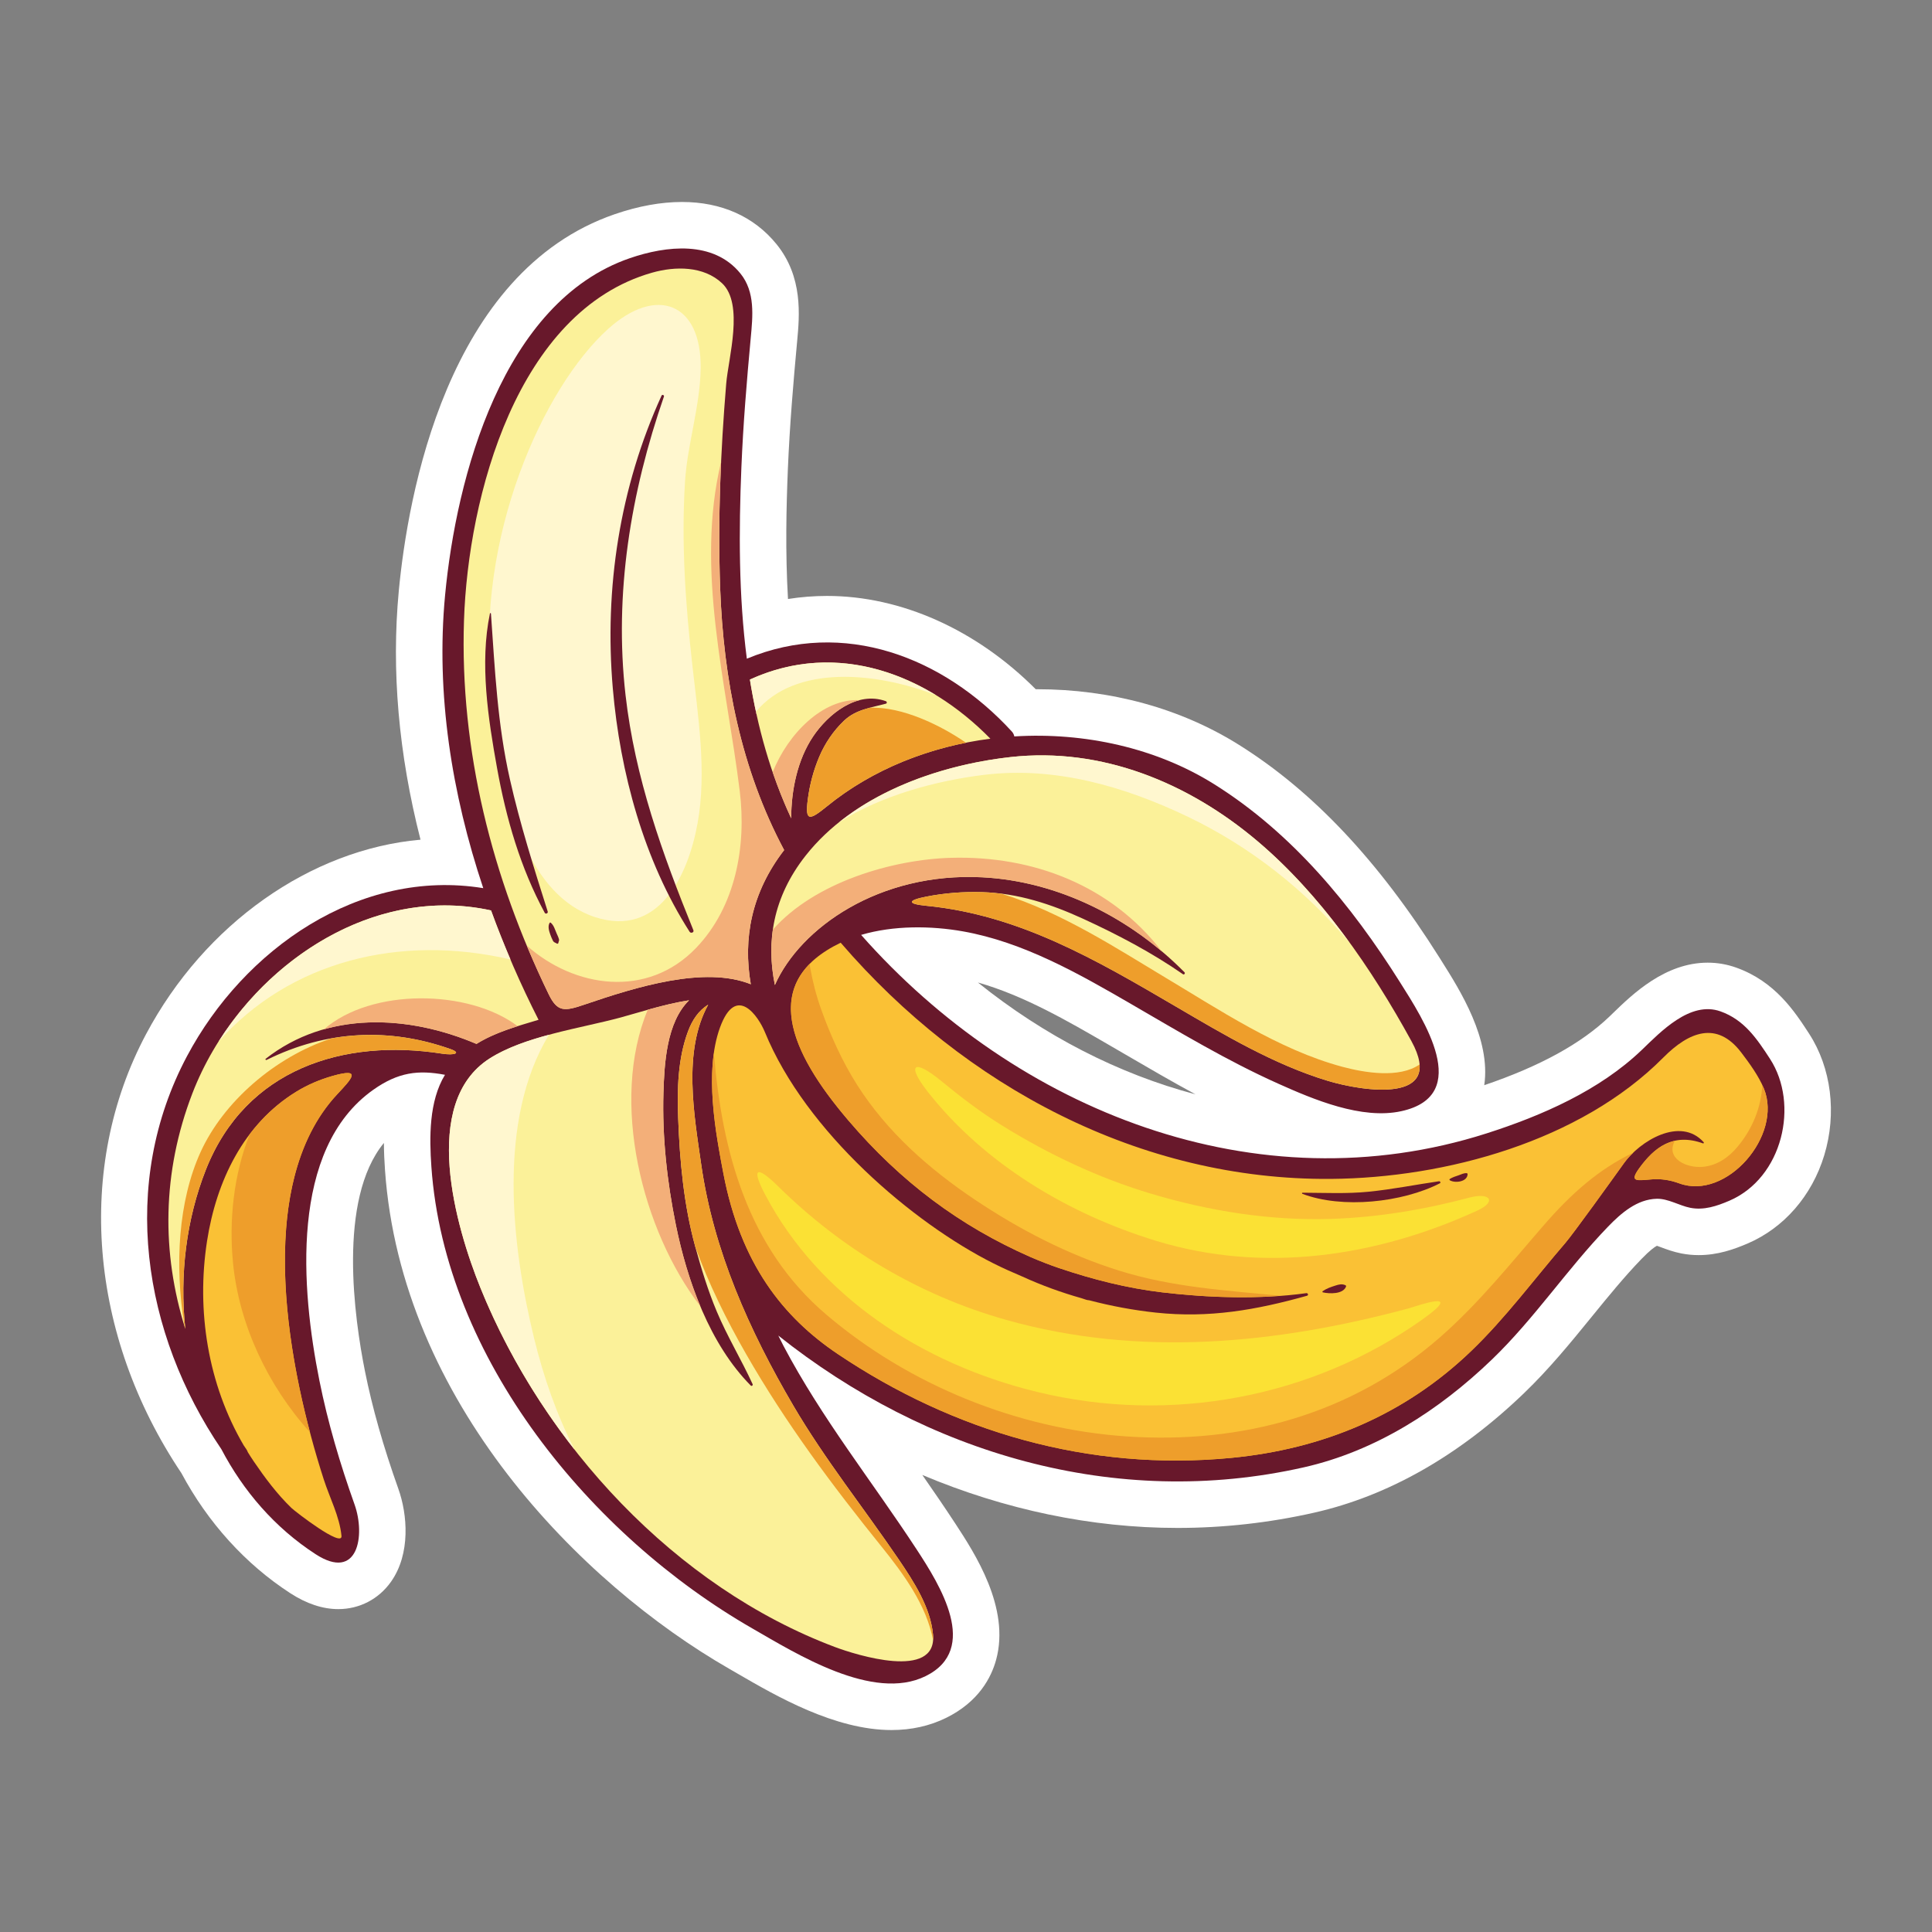 <svg id="Fruit" height="512" viewBox="0 0 992.13 992.13" width="512" xmlns="http://www.w3.org/2000/svg"><rect x="0" y="0" width="992.13" height="992.13" fill="#808080" stroke="none"/><g><path d="m149.079 818.152c8.352 5.416 16.635 8.164 24.617 8.166h.007c10.912 0 20.79-5.133 27.103-14.078 10.172-14.412 8.396-34.652 3.787-47.609-7.781-21.867-13.401-41.65-17.176-60.477-5.377-26.838-14.195-88.115 9.723-117.227.023 4.838.256 9.516.564 13.898 8.314 118.873 100.4 212.264 176.732 256.117l4.346 2.514c19.875 11.531 49.906 28.959 79.026 28.959 10.187 0 19.62-2.102 28.038-6.246 16.74-8.238 23.208-20.771 25.687-29.836 7.314-26.744-11.031-54.777-20.888-69.838-5.578-8.523-11.323-16.887-17.02-25.068 42.255 17.805 86.849 27.203 131.052 27.203 23.539 0 47.113-2.629 70.068-7.814 38.142-8.613 74.416-29.25 107.814-61.332 13.021-12.508 24.102-26.119 34.818-39.281 8.584-10.541 16.689-20.496 25.529-29.656 4.436-4.598 6.828-6.23 7.966-6.809.647.227 1.409.51 2.04.746 2.83 1.059 6.356 2.371 10.504 3.188 2.904.568 5.9.857 8.902.857 9.842 0 18.179-2.998 25.039-5.93 18.732-8.006 33.102-24.518 39.423-45.299 6.558-21.557 3.642-44.939-7.804-62.549-7.327-11.273-17.361-26.715-37.424-33.875-4.705-1.678-9.619-2.529-14.605-2.529-21.902 0-38.61 16.19-48.593 25.862l-1.763 1.705c-14.586 13.998-35.691 25.592-64.395 35.355 3.447-23.6-12.248-48.465-22.133-64.127l-.926-1.471c-31.291-49.699-64.963-85.42-102.943-109.203-29.818-18.67-65.666-28.539-103.666-28.539-.221 0-.443 0-.663 0-30.438-30.535-69.107-47.908-107.148-47.908-6.737 0-13.435.525-20.067 1.57-1.42-24.211-.852-47.518-.072-66.504.93-22.641 2.904-45.691 4.715-65.254l.07-.744c1.215-13.076 3.05-32.836-10.569-49.654-11.509-14.209-28.31-21.721-48.589-21.721-10.766 0-22.363 2.105-34.469 6.258-86.441 29.656-106.386 145.168-110.95 193.455-3.861 40.822-.111 83.668 11.15 127.764-56.439 5.023-110.752 43.121-140.967 99.92-36.338 68.313-29.345 154.549 18.184 225.364 13.615 25.457 32.93 46.761 55.926 61.677zm353.095-313.615c23.432 6.617 46.176 19.807 66.588 31.643l9.146 5.32c11.742 6.842 23.697 13.809 35.995 20.471-39.602-10.522-77.712-30.08-111.729-57.434z" fill="#fff"/><g><path d="m908.953 543.768c-6.791-10.451-13.254-20.053-25.428-24.398-15.561-5.553-30.732 10.502-40.396 19.775-21.734 20.859-51.453 33.838-79.729 42.875-118.112 37.754-241.504-11.641-321.188-101.922 16.641-4.932 35.925-4.721 52.298-1.814 30.99 5.5 59.353 21.649 86.233 37.237 24.874 14.426 49.364 29.195 75.657 40.967 18.008 8.066 42.836 18.617 63.257 14.119 37.009-8.145 11.063-47.479-.728-66.209-24.964-39.651-55.352-76.602-95.408-101.686-29.73-18.617-66.518-26.771-102.642-24.541-.175-.875-.573-1.752-1.318-2.563-35.09-38.229-86.268-58.068-136.043-37.354-4.199-32.332-4.141-65.473-2.801-98.146.912-22.197 2.75-44.355 4.797-66.475 1.041-11.248 2.393-23.695-5.277-33.168-13.852-17.104-38.117-14.293-56.748-7.902-65.453 22.455-89.182 112.328-94.928 173.113-4.784 50.598 3.415 101.953 19.602 150.412-63.691-10.338-122.955 31.436-152.107 86.241-34.878 65.564-22.808 142.297 17.605 201.84 11.305 21.531 27.455 40.355 48.412 53.945 21.834 14.16 25.64-9.676 20.018-25.475-7.463-20.971-13.707-41.928-18.09-63.793-9.324-46.527-15.459-118.715 27.705-149.232 12.824-9.064 23.184-10.264 36.807-7.674-8.281 13.533-8.035 32.236-6.986 47.221 6.898 98.609 82.012 189.508 164.808 237.074 22.513 12.934 61.997 37.783 88.968 24.508 28.095-13.828 7.32-46.895-4.639-65.168-22.934-35.041-48.592-67.068-68.308-104.412-.93-1.762-1.788-3.549-2.683-5.322 75.858 60.389 173.098 89.525 269.812 67.682 37.002-8.357 69.467-29.262 96.53-55.26 21.902-21.039 38.681-46.512 59.707-68.299 6.718-6.963 14.931-14.143 25.087-14.367 5.822-.129 11.59 3.537 17.205 4.639 6.994 1.371 13.652-.898 19.957-3.594 27.519-11.765 36.111-49.595 20.982-72.874z" fill="#68182b"/><path d="m645.602 431.833c32.787 27.695 58.696 65.381 79.197 102.797 17.845 32.566-25.09 25.793-42.916 20.416-27.639-8.338-53.318-23.678-78.092-38.186-40.662-23.811-80.35-47.063-128.171-51.721-9.732-.949-9.852-2.775.191-4.725 9.2-1.787 18.736-2.58 28.583-2.281 18.368.555 35.272 6.092 51.81 13.676 17.637 8.086 35.363 17.408 51.289 28.485.611.428 1.277-.502.777-1.008-27.385-27.725-64.691-46.768-103.876-48.774-52.933-2.709-93.477 26.006-106.471 55.315-4.539-22.213-1.086-45.022 15.785-66.434 24.492-31.082 67.198-46.385 105.289-50.621 46.833-5.204 91.312 13.251 126.605 43.061z" fill="#fbf199"/><path d="m508.582 379.337c-30.75 3.945-60.353 15.539-83.964 34.773-9.037 7.359-11.24 7.785-9.799-3.531.962-7.533 2.908-14.934 5.902-21.994 2.928-6.898 7.275-13.314 12.695-18.473 6.057-5.766 13.873-6.691 21.514-8.752.666-.182.586-1.057 0-1.271-14.852-5.406-29.667 6.607-37.412 18.158-7.938 11.84-11.182 27.27-11.229 41.961-10.619-22.813-17.245-46.744-21.194-71.238 44.96-20.566 91.107-2.689 123.487 30.367z" fill="#fbf199"/><path d="m238.274 318.593c2.101-63.537 27.168-158.764 96.521-178.549 11.907-3.396 26.509-3.521 36.007 5.412 11.371 10.695 3.215 38.459 2.127 51.58-2.896 34.906-4.375 69.965-3.104 104.98 1.697 46.805 10.693 92.992 32.852 134.521-16.887 21.924-21.182 45.527-17.123 68.899-23.82-9.573-58.973 1.418-85.699 10.539-10.123 3.455-13.658 3.711-18.078-5.385-29.064-59.788-45.712-125.221-43.503-191.997z" fill="#fbf199"/><path d="m98.823 561.396c23.014-59.693 87.532-108.334 153.34-93.866 7.014 19.314 15.227 38.125 24.396 56.165-11.539 3.449-22.448 6.512-31.877 12.387-35.304-15.021-76.816-16.99-108.248 7.625-.357.279.098.773.459.596 30.968-15.359 63.268-16.648 94.566-5.525 5.566 1.98 2.016 3.311-4.518 2.291-50.422-7.879-100.752 7.738-121.213 59.588-10.061 25.493-13.528 53.96-10.567 81.741-12.215-38.857-12.028-80.296 3.662-121.002z" fill="#fbf199"/><path d="m166.25 759.691c3.064 9.514 8.131 19.016 9.111 29.02.626 6.379-23.734-12.439-25.703-14.34-7.406-7.15-13.594-15.471-19.374-23.945-1.06-1.553-2.054-3.143-3.046-4.732-.158-.482-.377-.973-.734-1.469-.465-.646-.881-1.314-1.338-1.963-18.405-31.406-24.391-69.158-18.848-104.943 4.76-30.711 18.713-60.063 45.809-76.697 5.881-3.611 12.152-6.252 18.658-8.104 15.543-4.424 9.666 1.629 2.439 9.359-44.229 47.309-24.598 143.117-6.974 197.814z" fill="#fac135"/><path d="m407.295 721.668c16.311 27.852 36.225 52.633 54.273 79.221 7.723 11.381 16.282 24.531 17.564 38.547 2.163 23.664-39.854 10.299-50.25 6.396-82.195-30.854-149.639-104.133-182.163-184.486-12.665-31.283-31.087-94.863 4.673-117.758 18.157-11.621 46.684-15.498 67.332-21.086 9.324-2.521 22.277-6.842 35.127-8.82-11.607 11.354-12.707 32.576-13.158 47.543-.684 22.641 1.883 45.719 6.393 67.873 5.854 28.756 17.396 61.156 38.435 82.408.515.52 1.231-.137.956-.736-5.811-12.635-13.037-24.49-18.432-37.352-4.52-10.768-7.946-22.033-11.031-33.281-5.889-21.461-7.934-43.801-8.76-65.973-.553-14.852-.184-30.557 5.092-44.611 2.129-5.67 5.383-10.646 10.324-13.605-13.145 23.91-7.223 56.609-3.584 82.033 6.354 44.388 24.729 85.3 47.209 123.687z" fill="#fbf199"/><path d="m862.348 607.689c-4.961-1.822-9.629-2.416-14.049-2.063-7.736.627-11.789 1.574-6.502-5.723 7.695-10.613 17.383-18.318 32.722-12.752.364.131.575-.355.353-.605-12.004-13.363-32.805-.57-40.92 10.768-6.166 8.617-26.065 36.289-30.098 40.967-16.029 18.574-30.563 38.393-48.383 55.51-34.268 32.916-76.229 50.35-123.248 54.873-73.061 7.027-142.679-13.482-201.957-53.313-28.197-18.943-49.916-46.395-58.779-92.705-3.9-20.385-9.979-52.313-1.775-74.928 8.306-22.887 19.818-5.674 23.078 2.287 21.027 51.324 76.111 98.082 117.5 118.836 4.842 2.428 9.795 4.629 14.789 6.734 9.742 4.459 19.896 8.145 30.202 11.059.85.271 1.692.57 2.544.838.511.16.986.221 1.447.242 11.422 3.008 22.959 5.125 34.227 6.336 27.398 2.941 51.586-1.336 77.689-8.648.443-.121.565-.484.469-.803-.095-.318-.407-.592-.836-.529-23.887 3.324-50.154 2.402-74.002-.416-18.031-2.131-35.787-6.66-52.961-12.461-5.016-1.695-9.891-3.631-14.693-5.688-36.324-16-66.583-38.561-93.601-70.246-30.029-35.215-45.807-70.996-3.822-91.167.057.074.094.152.158.225 63.357 73.53 153.565 121.901 251.646 121.079 58.91-.492 127.984-19.371 170.62-62.332 13.204-13.305 27.501-18.893 39.923-2.688 4.17 5.438 9.137 12.307 11.723 18.656 9.782 24.009-19.207 57.564-43.464 48.657z" fill="#fac135"/><path d="m500.686 616.102c-23.636-15.826-45.189-34.852-60.526-58.975-7.644-12.02-13.591-25.221-18.403-38.594-2.541-7.059-4.404-14.289-5.725-21.667-.115-.648-.125-1.277-.205-1.918-20.621 20.79-5.475 50.749 19.736 80.311 27.018 31.686 57.277 54.246 93.601 70.246 4.803 2.057 9.678 3.992 14.693 5.688 17.174 5.801 34.93 10.33 52.961 12.461 19.516 2.307 40.635 3.297 60.762 1.777-28.276-2.813-55.529-4.346-83.045-12.975-26.273-8.235-51.024-21.069-73.849-36.354z" fill="#ee9e2b"/><path d="m905.811 559.033c-.23-.563-.565-1.145-.83-1.715-.613 11.471-5.035 22.32-12.646 31.496-4.625 5.578-10.592 9.715-17.877 10.387-8.406.775-19.314-4.336-14.367-13.383-7.566 1.668-13.346 7.264-18.293 14.086-5.287 7.297-1.234 6.35 6.502 5.723 4.42-.354 9.088.24 14.049 2.063 24.256 8.906 53.245-24.649 43.462-48.657z" fill="#ee9e2b"/><path d="m803.854 638.281c4.032-4.678 23.932-32.35 30.098-40.967 1.287-1.799 2.922-3.625 4.762-5.389-18.072 8.67-32.094 21.346-45.748 37.039-17.439 20.039-33.52 40.332-53.629 57.895-45.16 39.438-101.658 54.818-160.898 50.771-55.879-3.82-111.425-26.221-154.119-62.553-40.473-34.441-53.555-83.932-57.729-134.375-2.953 20.744 1.697 45.221 4.896 61.943 8.863 46.311 30.582 73.762 58.779 92.705 59.277 39.83 128.896 60.34 201.957 53.313 47.02-4.523 88.98-21.957 123.248-54.873 17.819-17.116 32.353-36.935 48.383-55.509z" fill="#ee9e2b"/><path d="m170.786 552.518c-6.506 1.852-12.777 4.492-18.658 8.104-9.578 5.879-17.482 13.371-23.949 21.928-8.222 20.789-10.658 44.24-8.508 66.121 3.088 31.406 17.76 62.826 39.494 86.805-14.672-55.5-24.194-132.68 14.061-173.598 7.226-7.732 13.103-13.784-2.44-9.36z" fill="#ee9e2b"/><path d="m754.58 614.998c-23.145 6.154-46.783 10.145-70.861 10.928-31.514 1.023-62.865-4.01-92.986-13.045-26.766-8.031-52.227-20.092-75.953-34.783-11.242-6.957-21.528-14.836-31.56-23.086-13.943-11.467-18.021-8.592-6.635 5.852 29.191 37.031 72.309 62.615 116.923 76.285 55.471 16.996 113.486 8.174 165.04-15.441 10.38-4.755 6.561-9.513-3.968-6.71z" fill="#fbe134"/><path d="m723.322 671.895c-67.646 18.209-138.182 25.234-206.768 5.857-45.109-12.746-84.715-36.758-116.902-68.498-11.343-11.18-13.967-9.457-6.574 4.5 27.334 51.641 79.914 86.51 139.345 100.994 68.963 16.813 141.771 2.818 198.113-37.238 22.718-16.155-3.516-6.612-7.214-5.615z" fill="#fbe134"/><path d="m441.411 359.542c-18.885-.971-36.793 17.336-44.609 36.957 2.746 8.016 5.869 15.932 9.488 23.709.047-14.691 3.291-30.121 11.229-41.961 5.356-7.988 14.099-16.191 23.892-18.705z" fill="#f3af79"/><path d="m347.086 629.098c-4.51-22.154-7.076-45.232-6.393-67.873.451-14.967 1.551-36.189 13.158-47.543-7.279 1.121-14.569 2.994-21.238 4.865-19.471 47.107-2.982 113.188 27.045 152.285-5.728-13.684-9.798-28.113-12.572-41.734z" fill="#f3af79"/><path d="m166.329 528.613c25.393-7.186 53.414-3.143 78.354 7.469 6.443-4.016 13.592-6.709 21.148-9.121-25.17-18.984-75.081-19.664-99.502 1.652z" fill="#f3af79"/><path d="m385.553 505.438c-4.059-23.372.236-46.975 17.123-68.899-22.158-41.529-31.154-87.717-32.852-134.521-.786-21.635-.517-43.285.482-64.906-13.361 55.568 2.674 113.248 9.567 169.086 3.497 28.338-2.114 59.34-22.306 80.482-25.175 26.362-62.74 20.567-87.048-1.1 3.515 8.434 7.255 16.782 11.255 25.012 4.42 9.096 7.955 8.84 18.078 5.385 26.729-9.122 61.881-20.112 85.701-10.539z" fill="#f3af79"/><path d="m488.403 440.511c-30.121.84-70.106 12.572-91.51 36.887-1.363 9.482-.896 19.01 1.029 28.43 12.994-29.309 53.538-58.024 106.471-55.315 33.894 1.734 66.372 16.232 92.25 38.057-26.036-33.805-65.991-49.235-108.24-48.059z" fill="#f3af79"/><path d="m355.542 341.654c-3.53-31.594-5.75-62.645-3.763-94.43 1.183-18.918 7.738-38.617 8.028-57.963.506-33.689-22.629-42.828-47.557-20.322-33.14 29.908-68.276 107.082-59.875 183.824.506 9.951 1.479 19.834 2.91 29.551 4.517 30.658 16.217 77.619 50.34 88.666 32.551 10.537 47.678-21.004 52.605-48.26 4.77-26.377.255-54.738-2.688-81.066z" fill="#fff7cf"/><path d="m262.145 492.712c-3.533-8.287-6.893-16.676-9.982-25.182-55.703-12.248-110.477 20.727-139.941 67.346 36.632-41.169 92.923-55.419 149.923-42.164z" fill="#fff7cf"/><path d="m385.095 348.97c.96 5.951 2.085 11.871 3.38 17.75.1-.398.061-.842-.23-1.309 20.293-24.283 61.625-20.354 92.402-8.414-28.482-17.394-62.332-23.222-95.552-8.027z" fill="#fff7cf"/><path d="m645.602 431.833c-35.293-29.811-79.771-48.266-126.605-43.061-30.373 3.379-63.65 13.824-88.317 33.662 22.069-14.133 50.524-21.574 74.641-24.527 36.371-4.455 72.049 5.902 104.537 21.449 32.162 15.389 60.584 37.775 83.305 64.918-14.001-19.319-29.733-37.38-47.561-52.441z" fill="#fff7cf"/><path d="m274.236 687.105c-11.501-47.184-19.032-111.826 7.671-155.725-11.196 3.02-21.998 6.756-30.514 12.207-35.76 22.895-17.338 86.475-4.673 117.758 11.827 29.221 28.292 57.492 48.384 83.141-9.312-18.166-15.988-37.365-20.868-57.381z" fill="#fff7cf"/><path d="m479.143 842.273c.066-.889.082-1.816-.01-2.838-1.282-14.016-9.842-27.166-17.564-38.547-18.049-26.588-37.963-51.369-54.273-79.221-22.48-38.387-40.855-79.299-47.209-123.688-3.639-25.424-9.561-58.123 3.584-82.033-4.941 2.959-8.195 7.936-10.324 13.605-5.275 14.055-5.645 29.76-5.092 44.611.826 22.172 2.871 44.512 8.76 65.973.02.072.041.143.061.215 6.879 18.971 15.893 37.248 26.074 55.004 20.4 35.578 44.135 67.33 69.746 99.125 11.188 13.892 22.925 29.894 26.247 47.794z" fill="#ee9e2b"/><path d="m226.942 541.068c6.533 1.02 10.084-.311 4.518-2.291-20.219-7.186-40.857-9.156-61.285-5.533-29.184 9.643-55.475 32.666-67.175 58.371-11.367 24.98-13.465 57.875-8.26 89.352.146.477.27.957.42 1.432-2.961-27.781.506-56.248 10.568-81.742 20.462-51.85 70.792-67.468 121.214-59.589z" fill="#ee9e2b"/><path d="m728.98 546.637c-10.426 7.229-28.275 4.227-39.539 1.215-33.039-8.834-63.834-29.664-92.911-46.996-20.724-12.354-51.619-32.655-82.111-41.87-3.302-.424-6.632-.75-10.025-.852-9.846-.299-19.382.494-28.583 2.281-10.043 1.949-9.924 3.775-.191 4.725 47.822 4.658 87.509 27.91 128.171 51.721 24.773 14.508 50.453 29.848 78.092 38.186 15.183 4.58 48.553 10.154 47.097-8.41z" fill="#ee9e2b"/><path d="m446.594 363.455c-4.771 1.289-9.33 2.994-13.178 6.658-5.42 5.158-9.768 11.574-12.695 18.473-2.994 7.061-4.94 14.461-5.902 21.994-1.441 11.316.762 10.891 9.799 3.531 20.385-16.605 45.242-27.484 71.439-32.695-12.474-8.649-32.677-18.727-49.463-17.961z" fill="#ee9e2b"/><g fill="#68182b"><path d="m685.727 660.184c-2.273.725-4.502 1.473-6.473 2.852-.226.158-.232.561.083.631 3.404.764 10.167.996 11.837-2.844.117-.271.105-.664-.213-.811-1.826-.842-3.387-.418-5.234.172z"/><path d="m354.149 478.507c.615.959 2.392.342 1.925-.811-15.956-39.328-30.021-78.332-34.849-120.785-5.935-52.16 2.65-103.973 19.725-153.283.242-.703-.894-1.188-1.204-.51-21.501 47.111-29.486 98.953-25.052 150.416 3.719 43.145 15.939 88.319 39.455 124.973z"/><path d="m252.112 315.087c-.021-.281-.453-.377-.517-.07-5.335 25.574-.907 54.182 3.688 79.586 4.666 25.801 11.971 51.074 24.451 74.143.449.836 1.822.264 1.531-.646-7.094-22.365-14.228-44.98-19.41-67.883-6.435-28.44-7.69-56.247-9.743-85.13z"/><path d="m286.76 484.119c.045-.635.482-1.012.309-1.688-.281-1.1-.77-2.084-1.232-3.115-.82-1.824-1.396-4.154-3.004-5.469-.186-.152-.463-.152-.596.076-1.031 1.797-.302 4.162.346 5.967.381 1.057.803 2.104 1.314 3.105.557 1.086 1.227.994 2.096 1.564.345.228.741-.077.767-.44z"/><path d="m738.955 606.609c-12.031 1.746-23.971 4.158-36.074 5.365-11.346 1.133-22.619.557-33.982.51-.354-.004-.379.467-.078.582 20.464 7.791 51.328 4.447 70.578-5.404.63-.322.151-1.139-.444-1.053z"/><path d="m753.15 602.457c-1.525-.092-2.678.588-4.072 1.074-1.599.559-3.121.967-4.553 1.887-.248.16-.262.527 0 .684 2.68 1.596 9.021.848 9.119-3.15.006-.282-.23-.477-.494-.495z"/></g></g></g></svg>